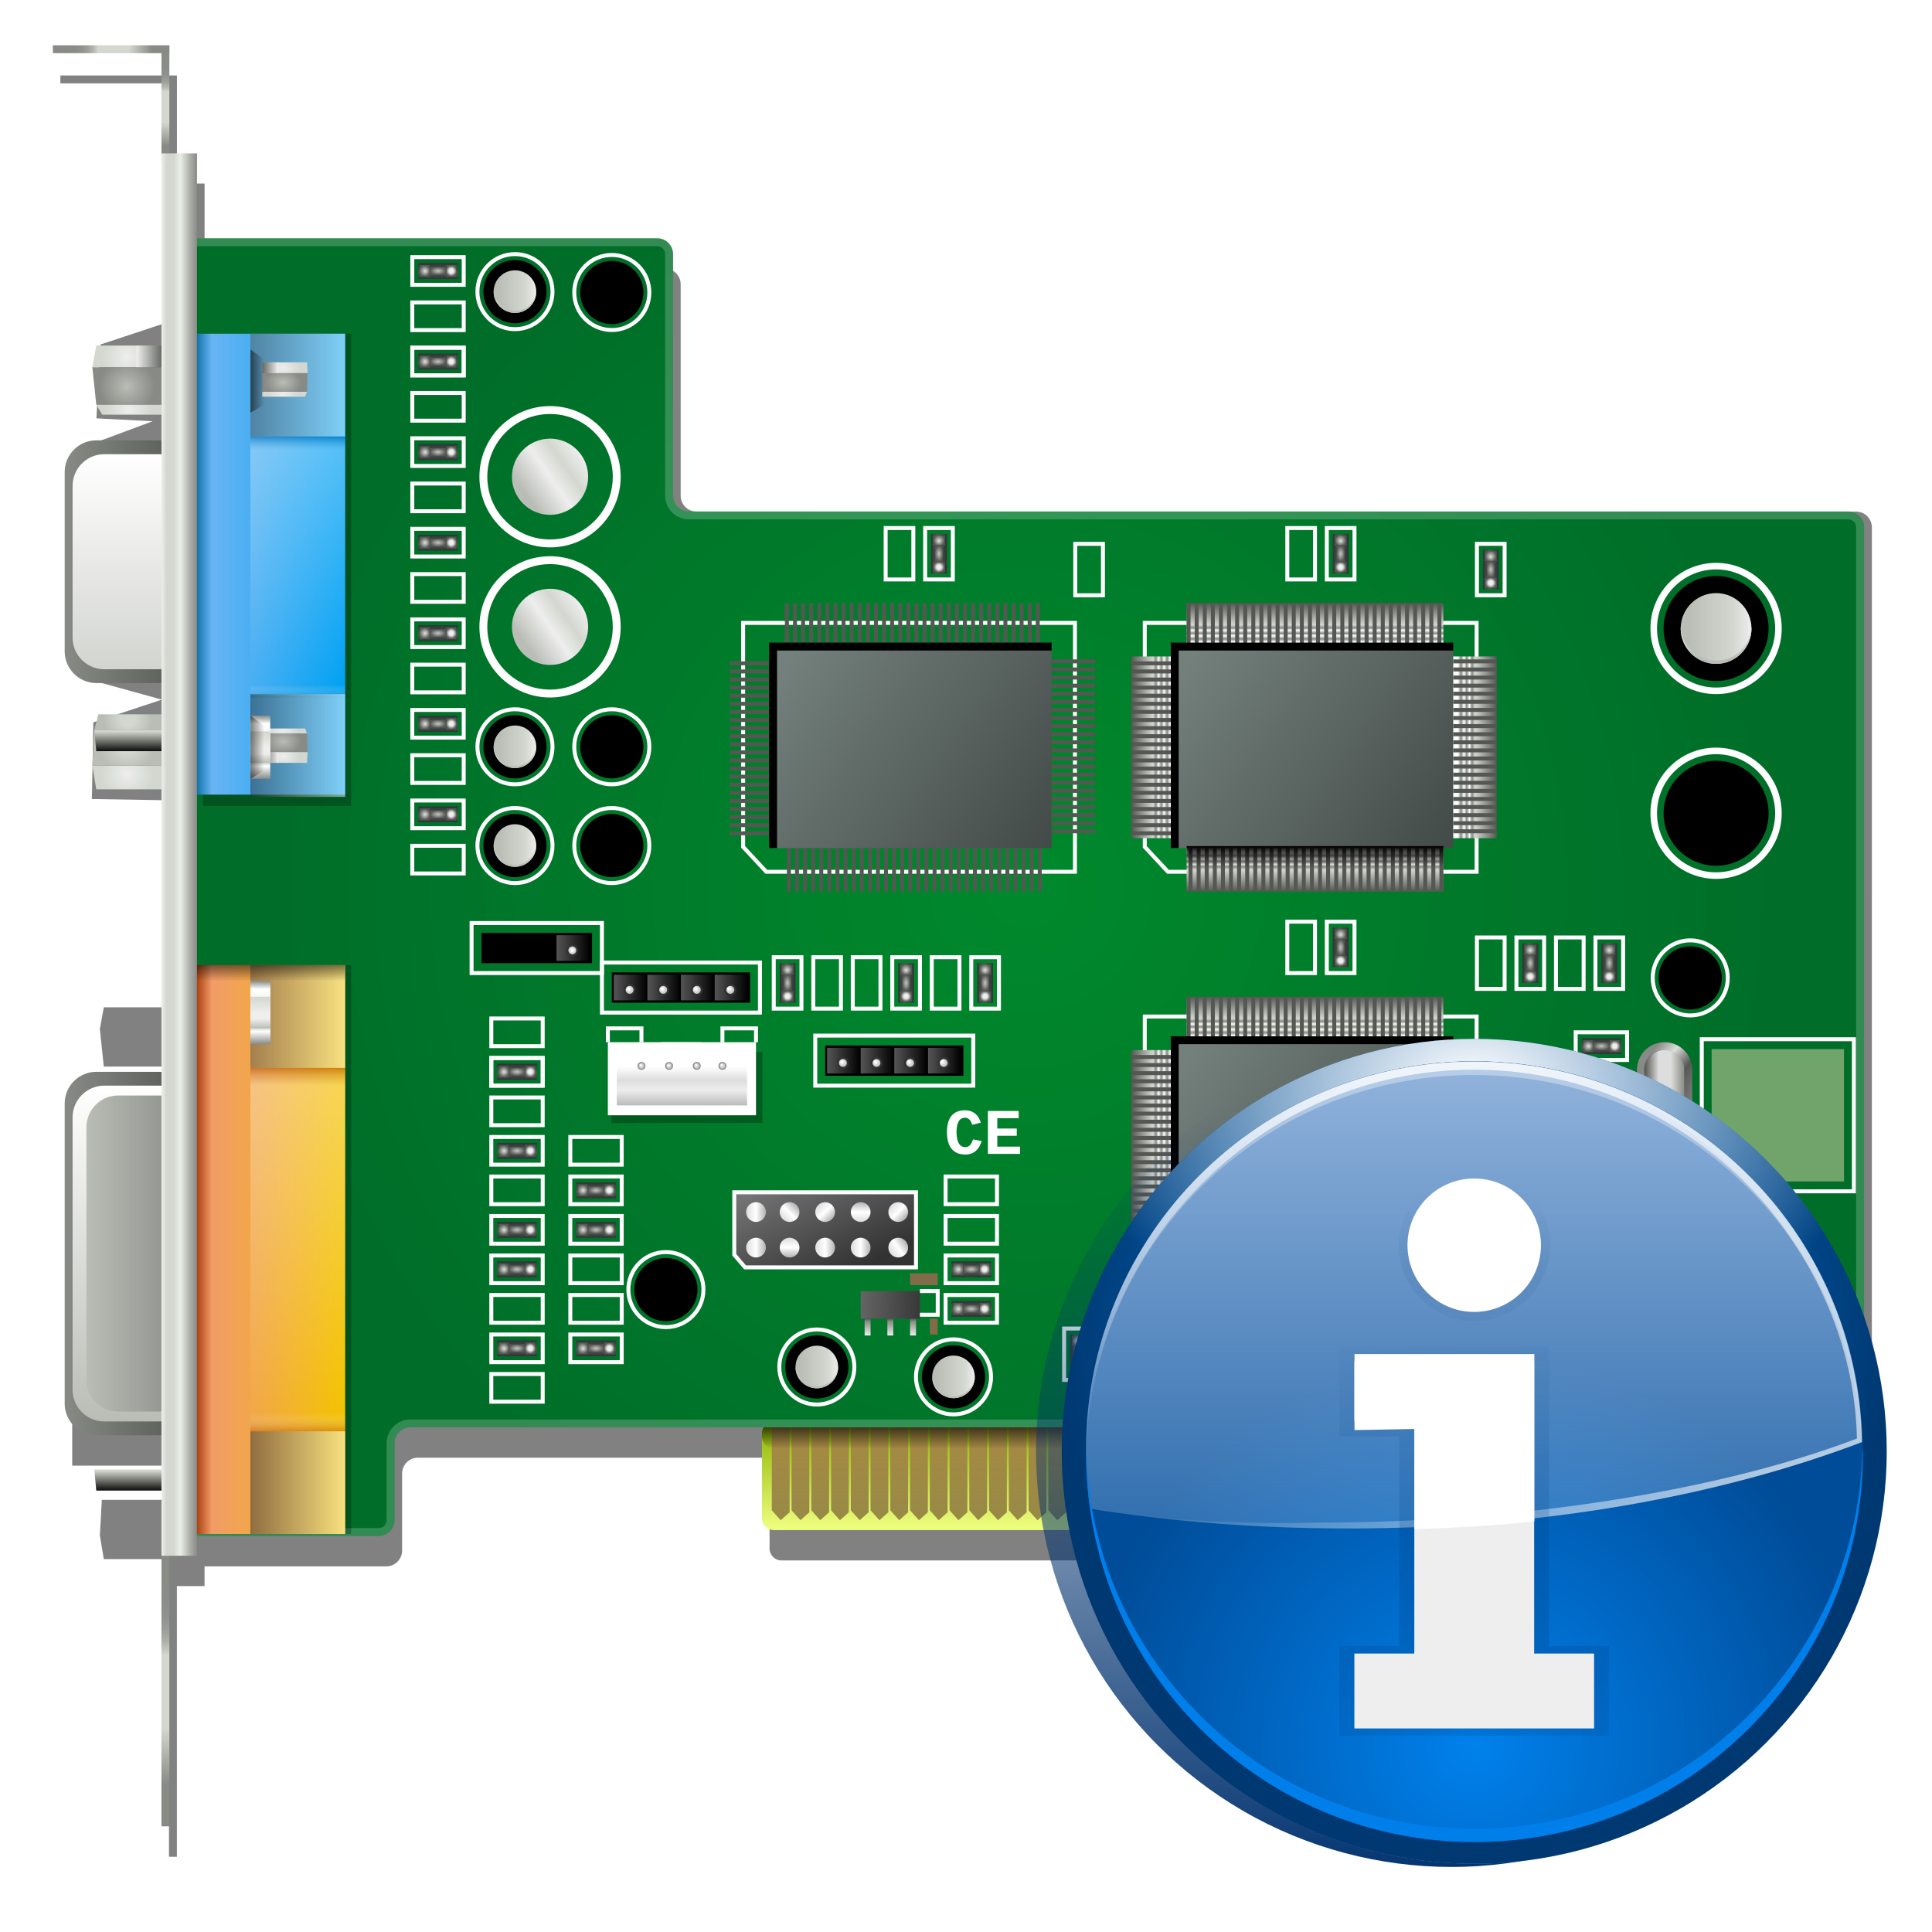 <svg height="256" width="256" xmlns="http://www.w3.org/2000/svg" xmlns:xlink="http://www.w3.org/1999/xlink">
  <defs>
    <linearGradient id="lg1">
      <stop offset=".106" stop-color="#babdb6"/>
      <stop offset=".74" stop-color="#d3d7cf"/>
      <stop offset="1" stop-color="#eee"/>
    </linearGradient>
    <linearGradient id="linearGradient8812" gradientTransform="matrix(.131 0 0 -.131 31.265 18.939)" gradientUnits="userSpaceOnUse" x1="-10.79" x2="10.789" xlink:href="#lg1" y1="0" y2="0"/>
    <linearGradient id="linearGradient8814" gradientTransform="matrix(.131 0 0 -.131 31.265 18.939)" gradientUnits="userSpaceOnUse" x1="-0" x2="-0" xlink:href="#lg1" y1="-10.789" y2=".5"/>
    <linearGradient id="linearGradient5061" gradientUnits="userSpaceOnUse" x1="73.093" x2="94.162" y1="65.053" y2="80.233">
      <stop offset=".106" stop-color="#73807c"/>
      <stop offset="1" stop-color="#3f4644"/>
    </linearGradient>
    <linearGradient id="lg2">
      <stop offset=".106" stop-color="#fff"/>
      <stop offset=".177" stop-color="#888a85"/>
      <stop offset=".248" stop-color="#fff"/>
      <stop offset=".308" stop-color="#888a85"/>
      <stop offset=".373" stop-color="#fff"/>
      <stop offset=".432" stop-color="#888a85"/>
      <stop offset=".497" stop-color="#d3d7cf"/>
      <stop offset="1" stop-color="#555753"/>
    </linearGradient>
    <linearGradient id="linearGradient5063" gradientTransform="matrix(-1 0 0 -1 510 186)" gradientUnits="userSpaceOnUse" x1="426.379" x2="426.379" xlink:href="#lg2" y1="106.735" y2="103.856"/>
    <linearGradient id="linearGradient5065" gradientTransform="matrix(1 0 0 3.288 0 -181.085)" gradientUnits="userSpaceOnUse" x1="83.621" x2="83.621" xlink:href="#XMLID_365_" y1="79.57" y2="79.134"/>
    <linearGradient id="XMLID_365_" gradientUnits="userSpaceOnUse" x1="14.46" x2="14.46" y1="61.991" y2="60.944">
      <stop offset="0" stop-opacity="0"/>
      <stop offset="1"/>
    </linearGradient>
    <linearGradient id="linearGradient5067" gradientUnits="userSpaceOnUse" x1="83.621" x2="83.621" xlink:href="#lg2" y1="65.917" y2="63.038"/>
    <linearGradient id="linearGradient5069" gradientTransform="matrix(0 -1 1 0 286 472.002)" gradientUnits="userSpaceOnUse" x1="399.411" x2="399.411" xlink:href="#lg2" y1="-211.671" y2="-214.55"/>
    <linearGradient id="linearGradient5071" gradientTransform="matrix(0 1 -1 0 60 -162.002)" gradientUnits="userSpaceOnUse" x1="234.593" x2="234.593" xlink:href="#lg2" y1="-32.782" y2="-35.661"/>
    <filter id="filter7036" height="1.228" width="1.166" x="-.083" y="-.114">
      <feGaussianBlur stdDeviation=".646"/>
    </filter>
    <linearGradient id="linearGradient3764" gradientUnits="userSpaceOnUse" x1="13.998" x2="13.095" xlink:href="#XMLID_365_" y1="95.492" y2="95.492"/>
    <linearGradient id="linearGradient3762" gradientUnits="userSpaceOnUse" x1="13.998" x2="13.095" xlink:href="#XMLID_365_" y1="64.085" y2="64.085"/>
    <linearGradient id="lg3">
      <stop offset="0" stop-color="#babdb6"/>
      <stop offset=".296" stop-color="#eeeeec"/>
      <stop offset=".503" stop-color="#eeeeec"/>
      <stop offset="1" stop-color="#d3d7cf"/>
    </linearGradient>
    <linearGradient id="linearGradient3760" gradientUnits="userSpaceOnUse" x1="-80.614" x2="-80.614" xlink:href="#lg3" y1="41.3" y2="39.206"/>
    <linearGradient id="lg4">
      <stop offset="0" stop-color="#888a85"/>
      <stop offset=".201" stop-color="#fff"/>
      <stop offset=".22" stop-color="#edefeb"/>
      <stop offset=".242" stop-color="#dee1db"/>
      <stop offset=".267" stop-color="#d6d9d2"/>
      <stop offset=".302" stop-color="#d3d7cf"/>
      <stop offset=".87" stop-color="#fff"/>
      <stop offset="1" stop-color="#888a85"/>
    </linearGradient>
    <linearGradient id="linearGradient3758" gradientUnits="userSpaceOnUse" x1="-80.614" x2="-80.614" xlink:href="#lg4" y1="42.347" y2="38.159"/>
    <linearGradient id="linearGradient3756" gradientTransform="translate(-94.359 -48.089)" gradientUnits="userSpaceOnUse" x1="13.745" x2="13.745" xlink:href="#XMLID_375_" y1="65.132" y2="63.038"/>
    <linearGradient id="XMLID_375_" gradientTransform="matrix(.945 0 0 .945 -0 7.508)" gradientUnits="userSpaceOnUse" x1="13.745" x2="13.745" xlink:href="#lg3" y1="65.132" y2="63.038"/>
    <linearGradient id="linearGradient3754" gradientTransform="translate(-94.359 -48.089)" gradientUnits="userSpaceOnUse" x1="13.745" x2="13.745" xlink:href="#XMLID_374_" y1="66.179" y2="61.991"/>
    <linearGradient id="XMLID_374_" gradientTransform="matrix(.945 0 0 .945 -0 7.508)" gradientUnits="userSpaceOnUse" x1="13.745" x2="13.745" xlink:href="#lg4" y1="66.179" y2="61.991"/>
    <linearGradient id="lg5">
      <stop offset="0" stop-color="#eeeeec"/>
      <stop offset="1" stop-color="#d3d7cf"/>
    </linearGradient>
    <radialGradient id="radialGradient3746" cx="-546.172" cy="727.677" gradientTransform="matrix(-1.01 0 0 -.735 -536.367 630.927)" gradientUnits="userSpaceOnUse" r="1.108" xlink:href="#lg5"/>
    <linearGradient id="lg6">
      <stop offset="0" stop-color="#babdb6"/>
      <stop offset="1" stop-color="#888a85"/>
    </linearGradient>
    <radialGradient id="radialGradient3748" cx="-546.172" cy="729.006" gradientTransform="matrix(-1.01 0 0 -.735 -536.367 630.927)" gradientUnits="userSpaceOnUse" r="1.21" xlink:href="#lg6"/>
    <radialGradient id="radialGradient3750" cx="-546.151" cy="730.068" gradientTransform="matrix(-1.01 0 0 -.735 -536.367 630.927)" gradientUnits="userSpaceOnUse" r="1.051" xlink:href="#lg5"/>
    <linearGradient id="lg7">
      <stop offset="0" stop-color="#fff"/>
      <stop offset="1"/>
    </linearGradient>
    <linearGradient id="linearGradient3752" gradientTransform="matrix(-1 0 0 -1 -533 649.914)" gradientUnits="userSpaceOnUse" x1="-547.96" x2="-546.871" xlink:href="#lg7" y1="553.744" y2="553.744"/>
    <radialGradient id="radialGradient3738" cx="-546.172" cy="48.597" gradientTransform="matrix(-1.01 0 0 .735 -536.367 27.487)" gradientUnits="userSpaceOnUse" r="1.108" xlink:href="#lg5"/>
    <radialGradient id="radialGradient3740" cx="-546.172" cy="49.926" gradientTransform="matrix(-1.01 0 0 .735 -536.367 27.487)" gradientUnits="userSpaceOnUse" r="1.21" xlink:href="#lg6"/>
    <radialGradient id="radialGradient3742" cx="-546.151" cy="50.989" gradientTransform="matrix(-1.01 0 0 .735 -536.367 27.487)" gradientUnits="userSpaceOnUse" r="1.051" xlink:href="#lg5"/>
    <linearGradient id="linearGradient3744" gradientTransform="matrix(-1 0 0 1 -533 8.5)" gradientUnits="userSpaceOnUse" x1="-547.96" x2="-546.871" xlink:href="#lg7" y1="54.7" y2="54.7"/>
    <filter id="filter7864" height="1.146" width="1.465" x="-.232" y="-.073">
      <feGaussianBlur stdDeviation=".95"/>
    </filter>
    <linearGradient id="linearGradient3728" gradientUnits="userSpaceOnUse" x1="9.553" x2="19.368" y1="79.789" y2="79.789">
      <stop offset="0" stop-color="#1174ac"/>
      <stop offset=".1" stop-color="#68b4f2"/>
      <stop offset="1" stop-color="#00a1f3"/>
    </linearGradient>
    <linearGradient id="linearGradient3730" gradientTransform="matrix(1 0 0 .719 0 19.06)" gradientUnits="userSpaceOnUse" x1="16.227" x2="16.227" y1="91.828" y2="67.749">
      <stop offset="0" stop-color="#0087bf"/>
      <stop offset=".05" stop-color="#fff" stop-opacity="0"/>
      <stop offset=".95" stop-color="#fff" stop-opacity=".639"/>
      <stop offset="1" stop-color="#116dac"/>
    </linearGradient>
    <linearGradient id="linearGradient3732" gradientTransform="matrix(1 0 0 -.283 0 380.418)" gradientUnits="userSpaceOnUse" x1="13.086" x2="19.368" xlink:href="#XMLID_363_" y1="1033.926" y2="1033.926"/>
    <linearGradient id="XMLID_363_" gradientTransform="matrix(1 0 0 -.283 0 387.418)" gradientUnits="userSpaceOnUse" x1="13.086" x2="19.368" y1="1033.926" y2="1033.926">
      <stop offset="0" stop-color="#2e3436"/>
      <stop offset="1" stop-color="#fff"/>
    </linearGradient>
    <linearGradient id="linearGradient3734" gradientTransform="matrix(1 0 0 -.339 0 157.863)" gradientUnits="userSpaceOnUse" x1="13.086" x2="19.368" y1="275.697" y2="275.697">
      <stop offset="0" stop-color="#555753"/>
      <stop offset="1" stop-color="#fff"/>
    </linearGradient>
    <linearGradient id="linearGradient3736" gradientUnits="userSpaceOnUse" x1="14.46" x2="14.46" xlink:href="#XMLID_365_" y1="61.991" y2="60.944"/>
    <radialGradient id="radialGradient3720" cx="1.525" cy="62.297" gradientTransform="matrix(1.01 0 0 .971 3.367 1.984)" gradientUnits="userSpaceOnUse" r="1.687" xlink:href="#lg5"/>
    <radialGradient id="radialGradient3722" cx="1.525" cy="64.318" gradientTransform="matrix(1.01 0 0 .971 3.367 1.984)" gradientUnits="userSpaceOnUse" r="1.841" xlink:href="#lg6"/>
    <radialGradient id="radialGradient3724" cx="1.654" cy="65.938" gradientTransform="matrix(1.01 0 0 .971 3.367 1.984)" gradientUnits="userSpaceOnUse" r="1.53" xlink:href="#lg5"/>
    <linearGradient id="linearGradient3726" gradientUnits="userSpaceOnUse" x1="5.54" x2="7.197" xlink:href="#lg7" y1="62.449" y2="62.449"/>
    <radialGradient id="radialGradient3712" cx="1.525" cy="579.216" gradientTransform="matrix(1.01 0 0 -.971 3.367 659.685)" gradientUnits="userSpaceOnUse" r="1.702" xlink:href="#lg5"/>
    <linearGradient id="lg8">
      <stop offset=".314" stop-color="#d3d7cf"/>
      <stop offset="1" stop-color="#babdb6"/>
    </linearGradient>
    <radialGradient id="radialGradient3714" cx="1.525" cy="581.238" gradientTransform="matrix(1.01 0 0 -.971 3.367 659.685)" gradientUnits="userSpaceOnUse" r="1.818" xlink:href="#lg8"/>
    <linearGradient id="linearGradient3716" gradientTransform="matrix(1.01 0 0 -.575 3.367 522.113)" gradientUnits="userSpaceOnUse" x1="1.589" x2="1.589" y1="743.794" y2="741.365">
      <stop offset="0" stop-color="#d3d7cf"/>
      <stop offset="1"/>
    </linearGradient>
    <radialGradient id="radialGradient3718" cx="1.59" cy="582.99" gradientTransform="matrix(1.01 0 0 -.971 3.367 659.685)" gradientUnits="userSpaceOnUse" r="1.603" xlink:href="#lg8"/>
    <linearGradient id="linearGradient8844" gradientTransform="translate(-94.359 -6.253)" gradientUnits="userSpaceOnUse" x1="13.745" x2="13.745" xlink:href="#XMLID_375_" y1="65.132" y2="63.038"/>
    <linearGradient id="linearGradient8842" gradientTransform="translate(-94.359 -6.253)" gradientUnits="userSpaceOnUse" x1="13.745" x2="13.745" xlink:href="#XMLID_374_" y1="66.179" y2="61.991"/>
    <linearGradient id="XMLID_361_" gradientUnits="userSpaceOnUse" x1="9.553" x2="19.368" y1="79.789" y2="79.789">
      <stop offset="0" stop-color="#ac4311"/>
      <stop offset=".1" stop-color="#f29b68"/>
      <stop offset="1" stop-color="#f3c300"/>
    </linearGradient>
    <linearGradient id="XMLID_362_" gradientUnits="userSpaceOnUse" x1="16.227" x2="16.227" y1="91.828" y2="67.749">
      <stop offset="0" stop-color="#bf5e00"/>
      <stop offset=".05" stop-color="#fff" stop-opacity="0"/>
      <stop offset=".95" stop-color="#fff" stop-opacity=".639"/>
      <stop offset="1" stop-color="#ac4311"/>
    </linearGradient>
    <linearGradient id="linearGradient8838" gradientTransform="matrix(1.2 0 0 .997 -32.466 -7.776)" gradientUnits="userSpaceOnUse" x1="-45.58" x2="-43.617" y1="55.333" y2="55.333">
      <stop offset="0" stop-color="#eeeeec"/>
      <stop offset=".15" stop-color="#d3d7cf"/>
      <stop offset=".35" stop-color="#d3d7cf"/>
      <stop offset=".527" stop-color="#ebf0e7"/>
      <stop offset=".8" stop-color="#adb0aa"/>
      <stop offset="1" stop-color="#888a85"/>
    </linearGradient>
    <linearGradient id="linearGradient3706" gradientUnits="userSpaceOnUse" x1=".785" x2="9.16" y1="80.051" y2="80.051">
      <stop offset="0" stop-color="#888a85"/>
      <stop offset="1" stop-color="#555753"/>
    </linearGradient>
    <filter id="filter9253" height="1.203" width="1.368" x="-.184" y="-.101">
      <feGaussianBlur stdDeviation=".602"/>
    </filter>
    <linearGradient id="linearGradient3708" gradientUnits="userSpaceOnUse" x1="5.234" x2="5.234" y1="91.174" y2="68.927">
      <stop offset="0" stop-color="#babdb6"/>
      <stop offset="1" stop-color="#fff"/>
    </linearGradient>
    <filter id="filter9249" height="1.207" width="1.386" x="-.193" y="-.103">
      <feGaussianBlur stdDeviation=".558"/>
    </filter>
    <linearGradient id="linearGradient3710" gradientUnits="userSpaceOnUse" x1="2.225" x2="9.16" xlink:href="#lg6" y1="80.051" y2="80.051"/>
    <linearGradient id="lg9">
      <stop offset=".15" stop-color="#888a85"/>
      <stop offset=".35" stop-color="#d3d7cf"/>
      <stop offset=".615" stop-color="#d3d7cf"/>
      <stop offset=".635" stop-color="#c2c5be"/>
      <stop offset=".667" stop-color="#acafa9"/>
      <stop offset=".705" stop-color="#9c9e99"/>
      <stop offset=".752" stop-color="#90938d"/>
      <stop offset=".818" stop-color="#8a8c87"/>
      <stop offset="1" stop-color="#888a85"/>
    </linearGradient>
    <linearGradient id="linearGradient8836" gradientTransform="matrix(0 -1.2 .996 0 -53.382 -764.647)" gradientUnits="userSpaceOnUse" x1="-632.212" x2="-632.212" xlink:href="#lg9" y1="-33.373" y2="-41.121"/>
    <linearGradient id="linearGradient8834" gradientUnits="userSpaceOnUse" x1="-86.9" x2="-86.9" xlink:href="#lg9" y1="1.561" y2="-6.159"/>
    <linearGradient id="linearGradient8832" gradientUnits="userSpaceOnUse" x1="-86.9" x2="-86.9" xlink:href="#lg9" y1="111.747" y2="93.296"/>
    <linearGradient id="XMLID_329_" gradientUnits="userSpaceOnUse" x1="108.092" x2="105.475" y1="70.89" y2="70.89">
      <stop offset="0" stop-color="#888a85"/>
      <stop offset=".34" stop-color="#ddd"/>
      <stop offset=".5" stop-color="#ddd"/>
      <stop offset=".645" stop-color="#ddd"/>
      <stop offset="1" stop-color="#555753"/>
    </linearGradient>
    <filter id="filter20700" height="1.126" width="1.405" x="-.203" y="-.063">
      <feGaussianBlur stdDeviation=".226"/>
    </filter>
    <radialGradient id="XMLID_328_" cx="17.658" cy="64.113" gradientUnits="userSpaceOnUse" r="7.066">
      <stop offset="0" stop-color="#ddd"/>
      <stop offset=".657" stop-color="#555753"/>
      <stop offset=".84" stop-color="#ddd"/>
      <stop offset="1" stop-color="#888a85"/>
    </radialGradient>
    <linearGradient id="lg10">
      <stop offset="0" stop-color="#323232"/>
      <stop offset="1" stop-color="#888"/>
    </linearGradient>
    <linearGradient id="XMLID_316_" gradientUnits="userSpaceOnUse" x1="58.009" x2="50.321" xlink:href="#lg10" y1="83.527" y2="83.298"/>
    <linearGradient id="lg11">
      <stop offset="0" stop-color="#eeeeec"/>
      <stop offset=".846" stop-color="#888a85"/>
      <stop offset="1" stop-color="#555753"/>
    </linearGradient>
    <linearGradient id="XMLID_317_" gradientUnits="userSpaceOnUse" x1="55.485" x2="55.485" xlink:href="#lg11" y1="85.48" y2="84.368"/>
    <linearGradient id="XMLID_318_" gradientUnits="userSpaceOnUse" x1="56.99" x2="56.99" xlink:href="#lg11" y1="85.48" y2="84.368"/>
    <linearGradient id="XMLID_319_" gradientUnits="userSpaceOnUse" x1="53.98" x2="53.98" xlink:href="#lg11" y1="85.48" y2="84.368"/>
    <linearGradient id="lg12">
      <stop offset=".2" stop-color="#fff"/>
      <stop offset=".468" stop-color="#ddd"/>
      <stop offset=".941" stop-color="#bbb"/>
    </linearGradient>
    <radialGradient id="radialGradient8808" cx="-59.943" cy="53.71" gradientUnits="userSpaceOnUse" r=".327" xlink:href="#lg12"/>
    <linearGradient id="lg13">
      <stop offset="0" stop-color="#555"/>
      <stop offset="1"/>
    </linearGradient>
    <linearGradient id="linearGradient8806" gradientUnits="userSpaceOnUse" x1="-60.99" x2="-58.765" xlink:href="#lg13" y1="53.556" y2="53.556"/>
    <radialGradient id="radialGradient8804" cx="-35.341" cy="61.169" fx="-35.472" fy="61.06" gradientUnits="userSpaceOnUse" r=".327" xlink:href="#lg12"/>
    <radialGradient id="radialGradient8802" cx="-37.566" cy="61.169" fx="-37.664" fy="61.08" gradientUnits="userSpaceOnUse" r=".327" xlink:href="#lg12"/>
    <radialGradient id="radialGradient8800" cx="-39.79" cy="61.169" fx="-39.878" fy="61.092" gradientUnits="userSpaceOnUse" r=".327" xlink:href="#lg12"/>
    <radialGradient id="radialGradient8798" cx="-42.015" cy="61.169" fx="-42.103" fy="61.08" gradientUnits="userSpaceOnUse" r=".327" xlink:href="#lg12"/>
    <linearGradient id="linearGradient8796" gradientUnits="userSpaceOnUse" x1="-38.612" x2="-36.388" xlink:href="#lg13" y1="61.016" y2="61.016"/>
    <linearGradient id="linearGradient8794" gradientUnits="userSpaceOnUse" x1="-40.837" x2="-38.612" xlink:href="#lg13" y1="61.016" y2="61.016"/>
    <linearGradient id="linearGradient8792" gradientUnits="userSpaceOnUse" x1="-36.388" x2="-34.163" xlink:href="#lg13" y1="61.016" y2="61.016"/>
    <linearGradient id="linearGradient8790" gradientUnits="userSpaceOnUse" x1="-43.062" x2="-40.837" xlink:href="#lg13" y1="61.016" y2="61.016"/>
    <radialGradient id="radialGradient8788" cx="-49.474" cy="56.327" fx="-49.605" fy="56.218" gradientUnits="userSpaceOnUse" r=".327" xlink:href="#lg12"/>
    <radialGradient id="radialGradient8786" cx="-51.699" cy="56.327" fx="-51.798" fy="56.238" gradientUnits="userSpaceOnUse" r=".327" xlink:href="#lg12"/>
    <radialGradient id="radialGradient8784" cx="-53.923" cy="56.327" fx="-54.011" fy="56.251" gradientUnits="userSpaceOnUse" r=".327" xlink:href="#lg12"/>
    <radialGradient id="radialGradient8782" cx="-56.148" cy="56.327" fx="-56.236" fy="56.238" gradientUnits="userSpaceOnUse" r=".327" xlink:href="#lg12"/>
    <linearGradient id="linearGradient8780" gradientUnits="userSpaceOnUse" x1="-52.746" x2="-50.521" xlink:href="#lg13" y1="56.174" y2="56.174"/>
    <linearGradient id="linearGradient8778" gradientUnits="userSpaceOnUse" x1="-54.97" x2="-52.746" xlink:href="#lg13" y1="56.174" y2="56.174"/>
    <linearGradient id="linearGradient8776" gradientUnits="userSpaceOnUse" x1="-50.521" x2="-48.296" xlink:href="#lg13" y1="56.174" y2="56.174"/>
    <linearGradient id="linearGradient8774" gradientUnits="userSpaceOnUse" x1="-57.195" x2="-54.97" xlink:href="#lg13" y1="56.174" y2="56.174"/>
    <radialGradient id="XMLID_297_" cx="44.362" cy="67.618" fx="44.285" fy="67.541" gradientUnits="userSpaceOnUse" r=".196" xlink:href="#lg12"/>
    <radialGradient id="XMLID_296_" cx="42.661" cy="67.618" fx="42.594" fy="67.552" gradientUnits="userSpaceOnUse" r=".196" xlink:href="#lg12"/>
    <radialGradient id="XMLID_295_" cx="40.829" cy="67.618" fx="40.78" fy="67.563" gradientUnits="userSpaceOnUse" r=".196" xlink:href="#lg12"/>
    <radialGradient id="XMLID_294_" cx="38.997" cy="67.618" fx="38.932" fy="67.563" gradientUnits="userSpaceOnUse" r=".196" xlink:href="#lg12"/>
    <linearGradient id="lg14">
      <stop offset="0" stop-color="#ddd"/>
      <stop offset=".5" stop-color="#fff"/>
      <stop offset=".941" stop-color="#bbb"/>
    </linearGradient>
    <linearGradient id="linearGradient8772" gradientUnits="userSpaceOnUse" x1="-38.886" x2="-37.814" xlink:href="#lg14" y1="73.779" y2="73.028"/>
    <linearGradient id="linearGradient8770" gradientUnits="userSpaceOnUse" x1="-41.491" x2="-40.183" xlink:href="#lg14" y1="73.404" y2="73.404"/>
    <linearGradient id="linearGradient8768" gradientUnits="userSpaceOnUse" x1="-43.847" x2="-42.538" xlink:href="#lg14" y1="73.404" y2="73.404"/>
    <linearGradient id="linearGradient8766" gradientTransform="matrix(0 1 -1 0 103.641 213.747)" gradientUnits="userSpaceOnUse" x1="-140.998" x2="-139.689" xlink:href="#lg14" y1="149.189" y2="149.189"/>
    <linearGradient id="linearGradient8764" gradientUnits="userSpaceOnUse" x1="-48.427" x2="-47.118" xlink:href="#lg14" y1="73.404" y2="73.404"/>
    <linearGradient id="linearGradient8762" gradientTransform="matrix(.707 .707 -.707 .707 53.585 18.466)" gradientUnits="userSpaceOnUse" x1="-28.481" x2="-27.173" xlink:href="#lg14" y1="102.19" y2="102.19"/>
    <linearGradient id="linearGradient8760" gradientTransform="matrix(0 -1 1 0 -260.359 209.747)" gradientUnits="userSpaceOnUse" x1="138.044" x2="139.352" xlink:href="#lg14" y1="219.523" y2="219.523"/>
    <linearGradient id="linearGradient8758" gradientTransform="matrix(.707 .707 -.707 .707 42.749 44.63)" gradientUnits="userSpaceOnUse" x1="-42.744" x2="-41.436" xlink:href="#lg14" y1="79.451" y2="79.451"/>
    <linearGradient id="linearGradient8756" gradientUnits="userSpaceOnUse" x1="41.679" x2="41.679" y1="70.235" y2="66.048">
      <stop offset="0" stop-color="#bbb"/>
      <stop offset=".243" stop-color="#eee"/>
      <stop offset=".397" stop-color="#ddd"/>
      <stop offset=".615" stop-color="#fff"/>
    </linearGradient>
    <linearGradient id="linearGradient8754" gradientTransform="matrix(.707 -.707 .707 .707 -232.749 41.912)" gradientUnits="userSpaceOnUse" x1="111.114" x2="112.423" xlink:href="#lg14" y1="152.977" y2="152.977"/>
    <linearGradient id="linearGradient8752" gradientUnits="userSpaceOnUse" x1="-48.427" x2="-47.118" xlink:href="#lg14" y1="71.049" y2="71.049"/>
    <linearGradient id="XMLID_282_" gradientUnits="userSpaceOnUse" x1="52.738" x2="48.411" xlink:href="#lg10" y1="81.329" y2="72.391"/>
    <filter id="filter7028" height="1.3" width="1.141" x="-.071" y="-.15">
      <feGaussianBlur stdDeviation=".294"/>
    </filter>
    <radialGradient id="radialGradient8750" cx="-29.845" cy="49.522" gradientUnits="userSpaceOnUse" r="49.632">
      <stop offset="0" stop-color="#00892c"/>
      <stop offset="1" stop-color="#006e29"/>
    </radialGradient>
    <linearGradient id="XMLID_278_" gradientUnits="userSpaceOnUse" x1="24.528" x2="24.528" y1="85.182" y2="91.464">
      <stop offset="0" stop-color="#b3775d"/>
      <stop offset="1" stop-color="#755b32"/>
    </linearGradient>
    <linearGradient id="lg15">
      <stop offset="0" stop-color="#f0ff80"/>
      <stop offset="1" stop-color="#8bb300"/>
    </linearGradient>
    <linearGradient id="XMLID_224_" gradientUnits="userSpaceOnUse" x1="18.967" x2="18.967" xlink:href="#lg15" y1="92.118" y2="84.921"/>
    <linearGradient id="XMLID_223_" gradientUnits="userSpaceOnUse" x1="-18.198" x2="-18.198" xlink:href="#lg15" y1="92.118" y2="84.921"/>
    <filter id="filter9257" height="1.097" width="1.095" x="-.048" y="-.048">
      <feGaussianBlur stdDeviation="2.25"/>
    </filter>
    <linearGradient id="linearGradient7349" gradientTransform="matrix(1 0 0 -.283 0 387.418)" gradientUnits="userSpaceOnUse" x1="13.086" x2="19.368" xlink:href="#XMLID_363_" y1="1033.926" y2="1033.926"/>
    <linearGradient id="lg16">
      <stop offset="0" stop-color="#2e3436"/>
      <stop offset=".402" stop-color="#555753"/>
      <stop offset="1" stop-color="#2e3436"/>
    </linearGradient>
    <linearGradient id="linearGradient21022" gradientUnits="userSpaceOnUse" x1="-4" x2="4" xlink:href="#lg16" y1="0" y2="0"/>
    <linearGradient id="lg17">
      <stop offset=".402" stop-color="#eeeeec"/>
      <stop offset="1" stop-color="#555753"/>
    </linearGradient>
    <radialGradient id="radialGradient21024" cx="0" cy="-6.75" gradientUnits="userSpaceOnUse" r="2.761" xlink:href="#lg17"/>
    <linearGradient id="lg18">
      <stop offset=".106" stop-color="#babdb6"/>
      <stop offset="1" stop-color="#555753"/>
    </linearGradient>
    <radialGradient id="radialGradient21026" cx="-8119" cy="0" gradientTransform="matrix(.5 0 0 1 4059.5 0)" gradientUnits="userSpaceOnUse" r="4" xlink:href="#lg18"/>
    <linearGradient id="lg19">
      <stop offset=".106" stop-color="#d3d7cf"/>
      <stop offset="1" stop-color="#555753"/>
    </linearGradient>
    <radialGradient id="radialGradient21028" cx="0" cy="6.75" fx="-.042" fy="6.421" gradientUnits="userSpaceOnUse" r="2.761" xlink:href="#lg19"/>
    <linearGradient id="linearGradient21262" gradientTransform="matrix(0 1 -1 0 8339 -8189)" gradientUnits="userSpaceOnUse" x1="8185" x2="8193" xlink:href="#lg16" y1="8339" y2="8339"/>
    <radialGradient id="radialGradient21264" cx="8189" cy="8332.25" gradientTransform="matrix(0 1 -1 0 8339 -8189)" gradientUnits="userSpaceOnUse" r="2.761" xlink:href="#lg17"/>
    <radialGradient id="radialGradient21266" cx="8259" cy="8339" gradientTransform="matrix(0 .5 -1 0 8339 -4129.5)" gradientUnits="userSpaceOnUse" r="4" xlink:href="#lg18"/>
    <radialGradient id="radialGradient21268" cx="8189" cy="8345.75" fx="8188.958" fy="8345.421" gradientTransform="matrix(0 1 -1 0 8339 -8189)" gradientUnits="userSpaceOnUse" r="2.761" xlink:href="#lg19"/>
    <linearGradient id="linearGradient22440" gradientUnits="userSpaceOnUse" x1="-15.783" x2="15.781" y1="-11.05" y2="11.052">
      <stop offset=".106" stop-color="#babdb6"/>
      <stop offset=".497" stop-color="#eee"/>
      <stop offset=".74" stop-color="#d3d7cf"/>
      <stop offset="1" stop-color="#eee"/>
    </linearGradient>
    <linearGradient id="linearGradient22450" gradientUnits="userSpaceOnUse" x1="79.5" x2="79.5" xlink:href="#XMLID_365_" y1="93" y2="91.174"/>
    <filter id="filter3925" height="1.024" width="1.023" x="-.012" y="-.012">
      <feGaussianBlur stdDeviation=".115"/>
    </filter>
    <radialGradient id="radialGradient3892" cx="61.031" cy="77.887" gradientTransform="matrix(2.87 0 0 2.34 -113.145 -101.549)" gradientUnits="userSpaceOnUse" r="17.016" xlink:href="#linearGradient3885"/>
    <linearGradient id="linearGradient3885">
      <stop offset="0" stop-color="#00316e"/>
      <stop offset="1" stop-color="#00316e" stop-opacity="0"/>
    </linearGradient>
    <filter id="filter3894" height="1.175" width="1.263" x="-.132" y="-.088">
      <feGaussianBlur stdDeviation=".87"/>
    </filter>
    <linearGradient id="linearGradient3980" gradientUnits="userSpaceOnUse" x1="227.745" x2="187.236" xlink:href="#linearGradient4013" y1="74.116" y2="34.407"/>
    <linearGradient id="linearGradient4013">
      <stop offset="0" stop-color="#fff"/>
      <stop offset="1" stop-color="#fff" stop-opacity="0"/>
    </linearGradient>
    <linearGradient id="linearGradient3977" gradientUnits="userSpaceOnUse" x1="196.472" x2="197.673" xlink:href="#linearGradient4013" y1="6.054" y2="47.53"/>
    <linearGradient id="linearGradient3983" gradientUnits="userSpaceOnUse" x1="196.472" x2="196.472" xlink:href="#linearGradient4013" y1="-111.496" y2="71.003"/>
    <filter id="filter5956" height="1.09" width="1.046" x="-.023" y="-.045">
      <feGaussianBlur stdDeviation=".554"/>
    </filter>
    <radialGradient id="radialGradient3879" cx="58.609" cy="39.362" gradientTransform="matrix(3.931 0 0 1.124 -171.762 -4.555)" gradientUnits="userSpaceOnUse" r="11.462" xlink:href="#linearGradient3885"/>
    <filter id="filter3881" height="1.363" width="1.363" x="-.182" y="-.182">
      <feGaussianBlur stdDeviation=".458"/>
    </filter>
    <linearGradient id="linearGradient3987" gradientUnits="userSpaceOnUse" x1="237.357" x2="237.357" y1="6.027" y2="99.134">
      <stop offset="0" stop-color="#a4c0e4"/>
      <stop offset="1" stop-color="#a4c0e4" stop-opacity="0"/>
    </linearGradient>
    <radialGradient id="radialGradient3966" cx="-201.342" cy="96.504" gradientUnits="userSpaceOnUse" r="52.288">
      <stop offset="0" stop-color="#0081ec"/>
      <stop offset="1" stop-color="#004c98"/>
    </radialGradient>
    <radialGradient id="radialGradient6084" cx="-166.532" cy="65.938" gradientTransform="matrix(1 0 0 .658 0 22.563)" gradientUnits="userSpaceOnUse" r="31.19" xlink:href="#linearGradient4013"/>
    <clipPath id="clipPath6080">
      <circle cx="-166.532" cy="93.332" filter="url(#filter6074)" r="30.69"/>
    </clipPath>
    <filter id="filter6074" height="1.15" width="1.15" x="-.075" y="-.075">
      <feGaussianBlur stdDeviation="1.914"/>
    </filter>
    <radialGradient id="radialGradient3962" cx="-201.342" cy="41.566" gradientUnits="userSpaceOnUse" r="55.549">
      <stop offset="0" stop-color="#0081ec"/>
      <stop offset="1" stop-color="#003871"/>
    </radialGradient>
    <radialGradient id="radialGradient3960" cx="-166.532" cy="65.938" gradientTransform="matrix(.538 0 0 .658 -77.01 22.563)" gradientUnits="userSpaceOnUse" r="31.19">
      <stop offset="0" stop-color="#00c4cc"/>
      <stop offset="1" stop-color="#fff" stop-opacity="0"/>
    </radialGradient>
    <linearGradient id="linearGradient4747" gradientUnits="userSpaceOnUse" x1="-175.86" x2="-174.981" xlink:href="#linearGradient3885" y1="125.056" y2="67.386"/>
    <filter id="filter4737" height="1.048" width="1.048" x="-.024" y="-.024">
      <feGaussianBlur stdDeviation=".614"/>
    </filter>
  </defs>
  <g transform="matrix(2 0 0 2 195.719 18.506)">
    <path d="m113.91 37.696c0-.544-.445-.99-.99-.99h-72.615c-.544 0-.99-.446-.99-.99v-13.241c0-.544-.445-.99-.99-.99h-16.452v-.372h-12.37v-4.948h-1.732v-6.768h-7.299v.494h6.803v12.459 2.472l-4.297 1.423-.251 4.623 3.521.181-4.292 1.6-.269 14.416 5.139 1.416-4.289 1.423-.093 4.802 5.186.086-.356 12.958h-4.082l-.248 1.36.248 2.35h4.082v2.226h-6.061v22.763h6.061v2.144h-4.206l-.124 2.226.248 1.484h4.082v18.639h.494v-16.948h1.732v-1.237h11.382c.544 0 .99-.446.99-.99v-4.825c0-.544.445-.99.99-.99h22.134c-.066.111-.114.233-.114.372v5.319c0 .408.335.742.742.742h53.688c.408 0 .742-.335.742-.742v-5.319c0-.138-.048-.26-.114-.372h1.466c-.066.111-.114.233-.114.372v5.319c0 .408.335.742.742.742h11.133c.408 0 .742-.335.742-.742v-5.319c0-.138-.048-.26-.114-.372h.114zm-104.407-16.21v-.124h12.124v.124z" filter="url(#filter9257)" opacity=".7" transform="matrix(1.058 0 0 1.058 -94.359 -14.195)"/>
    <g transform="translate(-94.359 -6.253)">
      <path d="m.785 70.104c0-1.151.942-2.094 2.094-2.094h4.188c1.151 0 2.094.942 2.094 2.094v19.892c0 1.151-.942 2.094-2.094 2.094h-4.188c-1.151 0-2.094-.942-2.094-2.094z" fill="url(#linearGradient3706)"/>
      <path d="m1.309 71.021c0-1.151.942-2.094 2.094-2.094h3.664c1.151 0 2.094.942 2.094 2.094v18.06c0 1.151-.942 2.094-2.094 2.094h-3.665c-1.151 0-2.094-.942-2.094-2.094v-18.06z" fill="url(#linearGradient3708)" filter="url(#filter9253)"/>
      <path d="m2.225 71.675c0-1.151.942-2.094 2.094-2.094h2.748c1.151 0 2.094.942 2.094 2.094v16.751c0 1.151-.942 2.094-2.094 2.094h-2.749c-1.151 0-2.094-.942-2.094-2.094v-16.751z" fill="url(#linearGradient3710)" filter="url(#filter9249)"/>
    </g>
    <path d="m10.985 91.333c0 .432-.354.785-.785.785h-56.794c-.432 0-.785-.354-.785-.785v-5.627c0-.432.354-.785.785-.785h56.794c.432 0 .785.354.785.785z" fill="url(#XMLID_223_)"/>
    <path d="m25.641 91.333c0 .432-.354.785-.785.785h-11.777c-.432 0-.785-.354-.785-.785v-5.627c0-.432.354-.785.785-.785h11.777c.432 0 .785.354.785.785z" fill="url(#XMLID_224_)"/>
    <path d="m23.94 90.809v-5.626h1.178v5.757l-.589.524zm-1.309 0v-5.626h1.178v5.757l-.589.524zm-1.308 0v-5.626h1.177v5.757l-.588.524zm-1.309 0v-5.626h1.178v5.757l-.589.524zm-1.309 0v-5.626h1.178v5.757l-.589.524zm-1.308 0v-5.626h1.178v5.757l-.589.524zm-1.309 0v-5.626h1.178v5.757l-.589.524zm-1.308 0v-5.626h1.177v5.757l-.588.524zm-1.309 0v-5.626h1.178v5.757l-.589.524zm-3.926 0v-5.626h1.178v5.757l-.589.524zm0 0v-5.626h1.178v5.757l-.589.524zm-1.308 0v-5.626h1.177v5.757l-.588.524zm-1.309 0v-5.626h1.178v5.757l-.589.524zm-1.308 0v-5.626h1.177v5.757l-.589.524zm-1.309 0v-5.626h1.178v5.757l-.589.524zm-1.309 0v-5.626h1.178v5.757l-.589.524zm-1.308 0v-5.626h1.177v5.757l-.588.524zm-1.309 0v-5.626h1.178v5.757l-.589.524zm-1.308 0v-5.626h1.177v5.757l-.589.524zm-1.309 0v-5.626h1.178v5.757l-.589.524zm-1.309 0v-5.626h1.178v5.757l-.589.524zm-1.309 0v-5.626h1.179v5.757l-.59.524zm-1.309 0v-5.626h1.178v5.757l-.589.524zm-1.308 0v-5.626h1.177v5.757l-.589.524zm-1.309 0v-5.626h1.178v5.757l-.589.524zm-1.309 0v-5.626h1.178v5.757l-.589.524zm-1.308 0v-5.626h1.178v5.757l-.589.524zm-1.309 0v-5.626h1.178v5.757l-.589.524zm-1.308 0v-5.626h1.177v5.757l-.588.524zm-1.309 0v-5.626h1.178v5.757l-.589.524zm-1.309 0v-5.626h1.178v5.757l-.589.524zm-1.308 0v-5.626h1.178v5.757l-.589.524zm-1.309 0v-5.626h1.178v5.757l-.589.524zm-1.308 0v-5.626h1.177v5.757l-.588.524zm-1.309 0v-5.626h1.178v5.757l-.589.524zm-1.309 0v-5.626h1.178v5.757l-.589.524zm-1.308 0v-5.626h1.178v5.757l-.589.524zm-1.309 0v-5.626h1.178v5.757l-.589.524zm-1.308 0v-5.626h1.177v5.757l-.588.524zm-1.309 0v-5.626h1.178v5.757l-.589.524zm-1.308 0v-5.626h1.177v5.757l-.589.524zm-1.309 0v-5.626h1.178v5.757l-.589.524zm-1.309 0v-5.626h1.178v5.757l-.589.524zm-1.308 0v-5.626h1.177v5.757l-.588.524zm-1.309 0v-5.626h1.178v5.757l-.589.524zm-1.308 0v-5.626h1.177v5.757l-.589.524zm-1.309 0v-5.626h1.178v5.757l-.589.524zm-1.309 0v-5.626h1.178v5.757l-.589.524zm-1.308 0v-5.626h1.177v5.757l-.588.524zm-1.309 0v-5.626h1.178v5.757l-.589.524zm-1.308 0v-5.626h1.177v5.757l-.589.524zm-1.309 0v-5.626h1.178v5.757l-.589.524zm-1.309 0v-5.626h1.178v5.757l-.589.524zm-1.308 0v-5.626h1.178v5.757l-.589.524z" fill="url(#XMLID_278_)" opacity=".7"/>
    <g fill="url(#linearGradient22450)" opacity=".8" transform="translate(-94.359 -6.253)">
      <path d="m105.344 92.177c0 .432-.354.785-.785.785h-56.794c-.432 0-.785-.354-.785-.785v-.218c0-.432.354-.785.785-.785h56.794c.432 0 .785.354.785.785z" fill="url(#linearGradient22450)"/>
      <path d="m120 92.177c0 .432-.354.785-.785.785h-11.777c-.432 0-.785-.354-.785-.785v-.218c0-.432.354-.785.785-.785h11.777c.432 0 .785.354.785.785z" fill="url(#linearGradient22450)"/>
    </g>
    <path d="m-52.222 24.635c-.576 0-1.047-.472-1.047-1.047v-16.007c0-.576-.471-1.047-1.047-1.047h-31.014v85.977h12.563c.576 0 1.047-.472 1.047-1.047v-5.104c0-.576.471-1.047 1.047-1.047h96.314v-59.631c0-.575-.471-1.047-1.047-1.047z" fill="url(#radialGradient8750)" stroke-width="1.058"/>
    <path d="m24.593 24.635h-76.816c-.576 0-1.047-.472-1.047-1.047v-16.007c0-.576-.471-1.047-1.047-1.047h-31.014v85.977h12.563c.576 0 1.047-.472 1.047-1.047v-5.104c0-.576.471-1.047 1.047-1.047h96.314v-59.631c0-.576-.471-1.047-1.047-1.047zm.524 60.155c-1.035 0-95.791 0-95.791 0-.866 0-1.57.704-1.57 1.57v5.104c0 .288-.235.523-.523.523 0 0-11.078 0-12.04 0 0-1.028 0-83.901 0-84.93h30.491c.289 0 .523.235.523.523v16.007c0 .866.705 1.57 1.57 1.57h76.816c.288 0 .523.235.523.523.001.002.001 58.095.001 59.11z" fill="#fff" opacity=".2" stroke-width="1.058"/>
    <rect filter="url(#filter7028)" height="4.698" opacity=".5" transform="matrix(1.002 0 0 1 -94.11 -5.832)" width="9.983" x="36.688" y="66.281"/>
    <rect fill="#fff" height="4.842" stroke-width="1.058" width="9.815" x="-57.587" y="59.795"/>
    <g transform="translate(-94.359 -6.253)">
      <path d="m45.147 75.993v4.183c.024-.016.753.836.753.836s11.03-.044 11.286-.045c0-.242 0-4.731 0-4.974-.253 0-11.785 0-12.039 0z" fill="url(#XMLID_282_)"/>
      <path d="m57.317 75.863h-12.301v4.317l.785.916h11.516v-.262zm-12.039.262h11.777v4.71h-11.134l-.644-.75v-3.96z" fill="#fff"/>
    </g>
    <circle cx="-47.772" cy="71.049" fill="url(#linearGradient8752)" r=".654"/>
    <circle cx="-45.547" cy="71.049" fill="url(#linearGradient8754)" r=".654"/>
    <polygon fill="url(#linearGradient8756)" points="39.903 66.702 37.361 66.702 37.361 70.235 45.998 70.235 45.998 66.702 43.325 66.702 42.922 66.048 40.305 66.048" transform="translate(-94.359 -6.253)"/>
    <circle cx="-43.192" cy="71.049" fill="url(#linearGradient8758)" r=".654"/>
    <circle cx="-40.837" cy="71.049" fill="url(#linearGradient8760)" r=".654"/>
    <circle cx="-38.35" cy="71.049" fill="url(#linearGradient8762)" r=".654"/>
    <circle cx="-47.772" cy="73.404" fill="url(#linearGradient8764)" r=".654"/>
    <circle cx="-45.547" cy="73.404" fill="url(#linearGradient8766)" r=".654"/>
    <circle cx="-43.192" cy="73.404" fill="url(#linearGradient8768)" r=".654"/>
    <circle cx="-40.837" cy="73.404" fill="url(#linearGradient8770)" r=".654"/>
    <circle cx="-38.35" cy="73.404" fill="url(#linearGradient8772)" r=".654"/>
    <g transform="translate(-94.359 -6.253)">
      <circle cx="38.997" cy="67.618" fill="none" r=".196" stroke="#888" stroke-width=".131"/>
      <circle cx="38.997" cy="67.618" fill="url(#XMLID_294_)" r=".196"/>
    </g>
    <g transform="translate(-94.359 -6.253)">
      <circle cx="40.829" cy="67.618" fill="none" r=".196" stroke="#888" stroke-width=".131"/>
      <circle cx="40.829" cy="67.618" fill="url(#XMLID_295_)" r=".196"/>
    </g>
    <g transform="translate(-94.359 -6.253)">
      <circle cx="42.661" cy="67.618" fill="none" r=".196" stroke="#888" stroke-width=".131"/>
      <circle cx="42.661" cy="67.618" fill="url(#XMLID_296_)" r=".196"/>
    </g>
    <g transform="translate(-94.359 -6.253)">
      <circle cx="44.362" cy="67.618" fill="none" r=".196" stroke="#888" stroke-width=".131"/>
      <circle cx="44.362" cy="67.618" fill="url(#XMLID_297_)" r=".196"/>
    </g>
    <polyline fill="none" points="38.997 66.048 38.997 65.132 36.772 65.132 36.772 66.048" stroke="#fff" stroke-width=".262" transform="translate(-94.359 -6.253)"/>
    <polyline fill="none" points="46.587 66.048 46.587 65.132 44.362 65.132 44.362 66.048" stroke="#fff" stroke-width=".262" transform="translate(-94.359 -6.253)"/>
    <path d="m25.096 59.468h-.262-9.816-.262v.263 9.813.262h.262 9.816.262v-.262-9.813zm-10.078.262h9.816v9.813h-9.816z" fill="#fff"/>
    <rect fill="#70a46b" height="8.768" stroke-width="1.058" width="8.769" x="15.541" y="60.253"/>
    <path d="m-47.38 54.386h-.262-10.207-.262v.263 3.054.262h.262 10.207.262v-.262-3.054zm-10.469.262h10.207v3.054h-10.207z" fill="#fff"/>
    <rect height="2.007" stroke-width="1.058" width="9.161" x="-57.325" y="55.171"/>
    <rect fill="none" height="1.701" stroke="#000" stroke-width=".078" width="8.899" x="-57.194" y="55.323"/>
    <rect fill="url(#linearGradient8774)" height="1.701" stroke-width="1.058" width="2.225" x="-57.194" y="55.323"/>
    <rect fill="url(#linearGradient8776)" height="1.701" stroke-width="1.058" width="2.225" x="-50.521" y="55.323"/>
    <rect fill="url(#linearGradient8778)" height="1.701" stroke-width="1.058" width="2.225" x="-54.97" y="55.323"/>
    <rect fill="url(#linearGradient8780)" height="1.701" stroke-width="1.058" width="2.225" x="-52.746" y="55.323"/>
    <circle cx="-56.148" cy="56.327" fill="url(#radialGradient8782)" r=".327" stroke="#323232" stroke-width=".131"/>
    <circle cx="-53.923" cy="56.327" fill="url(#radialGradient8784)" r=".327" stroke="#323232" stroke-width=".131"/>
    <circle cx="-51.698" cy="56.327" fill="url(#radialGradient8786)" r=".327" stroke="#323232" stroke-width=".131"/>
    <circle cx="-49.474" cy="56.327" fill="url(#radialGradient8788)" r=".327" stroke="#323232" stroke-width=".131"/>
    <path d="m-33.247 59.228h-.262-10.207-.262v.262 3.053.262h.262 10.207.262v-.262-3.053zm-10.469.262h10.207v3.053h-10.207z" fill="#fff"/>
    <rect height="2.007" stroke-width="1.058" width="9.16" x="-43.192" y="60.013"/>
    <rect fill="none" height="1.701" stroke="#000" stroke-width=".078" width="8.898" x="-43.061" y="60.166"/>
    <rect fill="url(#linearGradient8790)" height="1.701" stroke-width="1.058" width="2.225" x="-43.061" y="60.166"/>
    <rect fill="url(#linearGradient8792)" height="1.701" stroke-width="1.058" width="2.225" x="-36.387" y="60.166"/>
    <rect fill="url(#linearGradient8794)" height="1.701" stroke-width="1.058" width="2.225" x="-40.838" y="60.166"/>
    <rect fill="url(#linearGradient8796)" height="1.701" stroke-width="1.058" width="2.225" x="-38.612" y="60.166"/>
    <circle cx="-42.014" cy="61.169" fill="url(#radialGradient8798)" r=".327" stroke="#323232" stroke-width=".131"/>
    <circle cx="-39.79" cy="61.169" fill="url(#radialGradient8800)" r=".327" stroke="#323232" stroke-width=".131"/>
    <circle cx="-37.565" cy="61.169" fill="url(#radialGradient8802)" r=".327" stroke="#323232" stroke-width=".131"/>
    <circle cx="-35.34" cy="61.169" fill="url(#radialGradient8804)" r=".327" stroke="#323232" stroke-width=".131"/>
    <path d="m-57.849 51.769h-.262-8.375-.262v.262 3.053.262h.262 8.375.262v-.262-3.053zm-8.637.262h8.375v3.053h-8.375z" fill="#fff"/>
    <rect height="2.007" stroke-width="1.058" width="7.328" x="-65.963" y="52.554"/>
    <rect fill="url(#linearGradient8806)" height="1.701" stroke-width="1.058" width="2.225" x="-60.989" y="52.706"/>
    <circle cx="-59.942" cy="53.71" fill="url(#radialGradient8808)" r=".327" stroke="#323232" stroke-width=".131"/>
    <g transform="translate(-94.359 -6.253)">
      <rect fill="url(#XMLID_316_)" height="1.832" width="3.926" x="53.522" y="82.536"/>
      <rect fill="url(#XMLID_317_)" height="1.112" width=".393" x="55.289" y="84.368"/>
      <rect fill="url(#XMLID_318_)" height="1.112" width=".393" x="56.794" y="84.368"/>
      <rect fill="url(#XMLID_319_)" height="1.112" width=".393" x="53.784" y="84.368"/>
      <polyline fill="none" points="57.448 82.536 58.626 82.536 58.626 84.106 57.448 84.106" stroke="#fff" stroke-width=".262"/>
      <rect fill="#816b49" height=".785" width="1.832" x="56.794" y="81.358"/>
      <rect fill="#816b49" height="1.047" width=".523" x="58.103" y="84.368"/>
    </g>
    <g id="use1415" transform="matrix(.131 0 0 -.131 -68.841 8.7)">
      <g>
        <path d="m-14 8v-2-12-2h2 24 2v2 12 2h-2-24zm2-14v12h24v-12z" fill="#fff"/>
      </g>
      <path d="m-10-4h20v8c-3.056 0-16.944 0-20 0 0-2.223 0-5.777 0-8z" fill="url(#linearGradient21262)"/>
      <path d="m4.25-3h5v6c-.764 0-4.236 0-5 0 0-1.666 0-4.334 0-6z" fill="url(#radialGradient21264)"/>
      <path d="m-4-2h8v4c-1.221 0-6.779 0-8 0 0-1.111 0-2.889 0-4z" fill="url(#radialGradient21266)"/>
      <path d="m-9.25-3h5v6c-.764 0-4.236 0-5 0 0-1.666 0-4.334 0-6z" fill="url(#radialGradient21268)"/>
    </g>
    <g id="g6567" transform="translate(-95.007 -8.871)">
      <path d="m31.265 16.321c-1.446 0-2.618 1.172-2.618 2.618s1.172 2.618 2.618 2.618c1.446 0 2.618-1.172 2.618-2.618s-1.172-2.618-2.618-2.618zm0 4.974c-1.299 0-2.356-1.057-2.356-2.356 0-1.299 1.057-2.356 2.356-2.356 1.299 0 2.356 1.057 2.356 2.356 0 1.299-1.057 2.356-2.356 2.356z" fill="#fff" stroke-width=".131"/>
      <path d="m29.171 18.939c0 1.155.94 2.094 2.094 2.094s2.094-.94 2.094-2.094-.94-2.094-2.094-2.094-2.094.94-2.094 2.094z"/>
      <path d="m29.853 18.939c0 .779.634 1.412 1.412 1.412s1.412-.634 1.412-1.412c0-.779-.634-1.412-1.412-1.412s-1.412.634-1.412 1.412z" fill="url(#linearGradient8812)"/>
      <path d="m31.265 20.22c-.757 0-1.375-.598-1.409-1.347-.001.022-.003.043-.003.065 0 .779.634 1.412 1.412 1.412s1.412-.634 1.412-1.412c0-.022-.002-.044-.003-.065-.035.748-.652 1.347-1.409 1.347z" fill="url(#linearGradient8814)"/>
    </g>
    <use height="120" transform="translate(6.416 .058)" width="121" xlink:href="#g6567"/>
    <g id="use1511" transform="matrix(.131 0 0 -.131 -61.418 22.332)">
      <path d="m0 35.726c-19.729 0-35.725-15.996-35.725-35.726s15.996-35.726 35.725-35.726c19.73 0 35.726 15.995 35.726 35.726 0 19.729-15.997 35.726-35.726 35.726zm0-67.452c-8.474 0-16.44 3.3-22.432 9.292-5.993 5.994-9.294 13.96-9.294 22.434s3.3 16.439 9.293 22.433c5.993 5.993 13.959 9.293 22.433 9.293s16.441-3.3 22.433-9.293c5.992-5.994 9.293-13.959 9.293-22.433s-3.3-16.44-9.293-22.434c-5.993-5.992-13.959-9.292-22.433-9.292z" fill="#fff"/>
      <path d="m-19.273 0c0-10.627 8.646-19.271 19.273-19.271s19.272 8.644 19.272 19.271-8.646 19.273-19.272 19.273-19.273-8.646-19.273-19.273z" fill="url(#linearGradient22440)"/>
    </g>
    <g transform="translate(-94.359 -6.253)">
      <path d="m59.872 72.013c0 .316.049.561.147.731.099.172.245.258.44.258.063 0 .121-.013.173-.038.053-.025.099-.061.141-.106.041-.046.078-.101.109-.163.032-.063.06-.133.083-.207l.576.109c-.044.14-.098.265-.163.375-.065.109-.143.203-.232.28-.089.076-.191.136-.306.177-.114.042-.243.062-.387.062-.214 0-.397-.036-.551-.106-.153-.071-.278-.171-.377-.301-.099-.129-.171-.284-.218-.466-.046-.182-.069-.383-.069-.605 0-.234.024-.442.072-.622.047-.18.121-.332.22-.455.1-.124.224-.218.374-.28.15-.063.328-.096.532-.096.146 0 .275.021.389.062s.212.098.297.17.157.159.217.26c.059.1.106.21.144.329l-.574.14c-.019-.067-.042-.13-.07-.188-.029-.058-.063-.107-.103-.15-.039-.042-.083-.074-.132-.098-.048-.023-.102-.035-.159-.035-.191 0-.334.081-.43.244-.095.161-.143.401-.143.719z" fill="#fff"/>
      <path d="m61.951 73.449v-2.845h2.041v.48h-1.419v.684h1.29v.48h-1.29v.719h1.506v.481h-2.128z" fill="#fff"/>
    </g>
    <path d="m10.592 61.627v6.02c0 1.011.821 1.832 1.832 1.832 1.01 0 1.832-.821 1.832-1.832v-6.02c0-1.011-.822-1.832-1.832-1.832-1.011 0-1.832.821-1.832 1.832z" fill="url(#XMLID_328_)" stroke-width="1.058"/>
    <path d="m12.393 60.318c-.74 0-1.34.586-1.34 1.309v6.02c0 .723.6 1.309 1.34 1.309s1.34-.586 1.34-1.309v-6.02c0-.723-.6-1.309-1.34-1.309z" filter="url(#filter20700)" opacity=".5"/>
    <g transform="translate(-94.359 -6.253)">
      <path d="m106.783 66.571c-.723 0-1.309.586-1.309 1.309v6.02c0 .723.586 1.309 1.309 1.309s1.309-.586 1.309-1.309v-6.02c0-.723-.586-1.309-1.309-1.309z" fill="url(#XMLID_329_)" height="120" width="121"/>
    </g>
    <path d="m-86.638 111.747h-.524v-18.451h.523v18.451z" fill="url(#linearGradient8832)" stroke-width="1.058"/>
    <path d="m-86.638 1.561h-.524v-7.72h.523v7.72z" fill="url(#linearGradient8834)" stroke-width="1.058"/>
    <path d="m-86.638-6.253v.523h-7.721v-.523z" fill="url(#linearGradient8836)" stroke-width="1.058"/>
    <g transform="translate(-94.359 -48.089)">
      <path d="m.785 70.104c0-1.151.942-2.094 2.094-2.094h4.188c1.151 0 2.094.942 2.094 2.094v11.892c0 1.151-.942 2.094-2.094 2.094h-4.188c-1.151 0-2.094-.942-2.094-2.094z" fill="url(#linearGradient3706)"/>
      <path d="m1.309 71.021c0-1.151.942-2.094 2.094-2.094h3.664c1.151 0 2.094.942 2.094 2.094v10.06c0 1.151-.942 2.094-2.094 2.094h-3.665c-1.151 0-2.094-.942-2.094-2.094v-10.06z" fill="url(#linearGradient3708)" filter="url(#filter9253)"/>
      <path d="m2.225 71.675c0-1.151.942-2.094 2.094-2.094h2.748c1.151 0 2.094.942 2.094 2.094v8.751c0 1.151-.942 2.094-2.094 2.094h-2.749c-1.151 0-2.094-.942-2.094-2.094v-8.751z" fill="url(#linearGradient3710)" filter="url(#filter9249)"/>
    </g>
    <rect fill="url(#linearGradient8838)" height="92.912" stroke-width="1.058" width="2.355" x="-87.162" y=".907"/>
    <g transform="translate(-94.359 -6.253)">
      <rect filter="url(#filter7864)" height="37.688" opacity=".5" width="9.815" x="9.945" y="60.944"/>
      <rect fill="url(#XMLID_361_)" height="37.688" width="9.815" x="9.553" y="60.944"/>
      <rect fill="url(#XMLID_362_)" height="24.079" opacity=".5" width="6.282" x="13.086" y="67.749"/>
      <rect fill="url(#linearGradient7349)" height="6.805" opacity=".5" width="6.282" x="13.086" y="91.828"/>
      <rect fill="url(#linearGradient3734)" height="6.805" opacity=".5" width="6.282" x="13.086" y="60.944"/>
      <rect fill="url(#linearGradient3736)" height="1.047" opacity=".5" width="9.815" x="9.553" y="60.944"/>
    </g>
    <rect fill="url(#linearGradient8842)" height="4.188" stroke-width="1.058" width="1.318" x="-81.273" y="55.738"/>
    <rect fill="url(#linearGradient8844)" height="2.094" stroke-width="1.058" width="1.318" x="-81.273" y="56.785"/>
    <use height="120" transform="translate(0 30.156)" width="121" xlink:href="#g6567"/>
    <use height="120" transform="translate(6.416 30.156)" width="121" xlink:href="#g6567"/>
    <use height="120" transform="translate(0 36.699)" width="121" xlink:href="#g6567"/>
    <use height="120" transform="translate(6.416 36.699)" width="121" xlink:href="#g6567"/>
    <use height="120" transform="translate(29.055 71.9)" width="121" xlink:href="#g6567"/>
    <use height="120" transform="translate(77.866 45.467)" width="121" xlink:href="#g6567"/>
    <use height="120" transform="translate(20 71.246)" width="121" xlink:href="#g6567"/>
    <use height="120" transform="translate(10 66.119)" width="121" xlink:href="#g6567"/>
    <use height="120" transform="translate(0 3)" width="121" xlink:href="#use1415"/>
    <use height="120" transform="translate(0 6)" width="121" xlink:href="#use1415"/>
    <use height="120" transform="translate(0 9)" width="121" xlink:href="#use1415"/>
    <use height="120" transform="translate(0 12)" width="121" xlink:href="#use1415"/>
    <use height="120" transform="translate(0 15)" width="121" xlink:href="#use1415"/>
    <use height="120" transform="translate(0 18)" width="121" xlink:href="#use1415"/>
    <use height="120" transform="translate(0 21)" width="121" xlink:href="#use1415"/>
    <use height="120" transform="translate(0 24)" width="121" xlink:href="#use1415"/>
    <use height="120" transform="translate(0 27)" width="121" xlink:href="#use1415"/>
    <use height="120" transform="translate(0 30)" width="121" xlink:href="#use1415"/>
    <use height="120" transform="translate(0 33)" width="121" xlink:href="#use1415"/>
    <use height="120" transform="translate(0 36)" width="121" xlink:href="#use1415"/>
    <use height="120" transform="translate(0 39)" width="121" xlink:href="#use1415"/>
    <g id="g3500" transform="translate(-94.359 -55.239)">
      <polygon fill="url(#radialGradient3712)" points="7.197 98.283 7.197 96.713 2.617 96.713 2.879 98.283"/>
      <polygon fill="url(#radialGradient3714)" points="7.197 94.357 7.197 96.713 2.617 96.713 2.748 94.357"/>
      <polygon fill="url(#linearGradient3716)" points="7.197 94.357 7.197 95.754 2.879 95.754 2.748 94.357"/>
      <polygon fill="url(#radialGradient3718)" points="7.197 94.357 7.197 93.311 3.01 93.311 2.748 94.357"/>
    </g>
    <g id="g3534" transform="translate(-94.359 -48.089)">
      <polygon fill="url(#radialGradient3720)" points="2.617 63.169 2.879 61.729 7.197 61.729 7.197 63.169"/>
      <polygon fill="url(#radialGradient3722)" points="2.617 63.169 2.879 65.655 7.197 65.655 7.197 63.169"/>
      <polygon fill="url(#radialGradient3724)" points="3.271 66.31 2.879 65.655 7.197 65.655 7.197 66.31"/>
      <rect fill="url(#linearGradient3726)" height="1.439" opacity=".5" width="1.657" x="5.54" y="61.729"/>
    </g>
    <g transform="translate(-94.359 -48.089)">
      <rect filter="url(#filter7864)" height="31.29" opacity=".5" width="9.815" x="9.945" y="60.944"/>
      <rect fill="url(#linearGradient3728)" height="30.538" width="9.815" x="9.553" y="60.944"/>
      <rect fill="url(#linearGradient3730)" height="17.305" opacity=".5" width="6.282" x="13.086" y="67.749"/>
      <rect fill="url(#linearGradient3732)" height="6.805" opacity=".5" width="6.282" x="13.086" y="84.828"/>
      <rect fill="url(#linearGradient3734)" height="6.805" opacity=".5" width="6.282" x="13.086" y="60.944"/>
      <rect fill="url(#linearGradient3736)" height="1.047" opacity=".5" width="9.815" x="9.553" y="60.944"/>
    </g>
    <g id="g10089">
      <g transform="translate(-94.359 -48.089)">
        <polygon fill="url(#radialGradient3738)" points="16.881 63.559 16.84 62.842 13.871 62.842 13.871 63.559"/>
        <polygon fill="url(#radialGradient3740)" points="16.881 63.559 16.84 64.795 13.871 64.795 13.871 63.559"/>
        <polygon fill="url(#radialGradient3742)" points="16.713 65.121 16.84 64.795 13.871 64.795 13.871 65.121"/>
        <rect fill="url(#linearGradient3744)" height=".717" opacity=".5" width="1.089" x="13.871" y="62.842"/>
      </g>
      <rect fill="url(#linearGradient3754)" height="4.188" stroke-width="1.058" width="1.318" x="-81.273" y="13.902"/>
      <rect fill="url(#linearGradient3756)" height="2.094" stroke-width="1.058" width="1.318" x="-81.273" y="14.949"/>
      <polygon fill="url(#linearGradient3762)" opacity=".5" points="13.998 62.646 13.998 65.655 13.095 66.179 13.095 61.991" transform="translate(-94.359 -48.089)"/>
    </g>
    <g id="g10102">
      <g transform="translate(-94.359 -55.239)">
        <polygon fill="url(#radialGradient3746)" points="16.881 95.812 16.84 96.527 13.871 96.527 13.871 95.812"/>
        <polygon fill="url(#radialGradient3748)" points="16.881 95.812 16.84 94.574 13.871 94.574 13.871 95.812"/>
        <polygon fill="url(#radialGradient3750)" points="16.713 94.249 16.84 94.574 13.871 94.574 13.871 94.249"/>
        <rect fill="url(#linearGradient3752)" height=".716" opacity=".5" width="1.089" x="13.871" y="95.812"/>
      </g>
      <rect fill="url(#linearGradient3758)" height="4.188" stroke-width="1.058" width="1.318" x="-81.273" y="38.159"/>
      <rect fill="url(#linearGradient3760)" height="2.094" stroke-width="1.058" width="1.318" x="-81.273" y="39.206"/>
      <polygon fill="url(#linearGradient3764)" opacity=".5" points="13.998 94.053 13.998 97.062 13.095 97.586 13.095 93.398" transform="translate(-94.359 -55.239)"/>
    </g>
    <g id="g4721" transform="translate(-94.359 -32.332)">
      <path d="m94.46 64.216h-.262-21.723-.262v.262 14.656.104l.07.074 1.461 1.571.078.084h.113 20.263.262v-.262-16.227zm-21.985.262h21.724v16.228h-20.263l-1.461-1.571z" fill="#fff"/>
      <rect fill="url(#linearGradient5061)" height="13.348" width="18.452" x="74.329" y="65.917"/>
      <g>
        <rect fill="url(#linearGradient5063)" height="2.879" width="17.013" x="75.114" y="79.265"/>
        <path d="m75.245 79.265h.262v2.879h-.262zm16.62 0h.262v2.879h-.262zm-.536 0h.262v2.879h-.262zm-.536 0h.262v2.879h-.262zm-.536 0h.262v2.879h-.262zm-.536 0h.262v2.879h-.262zm-.536 0h.262v2.879h-.262zm-.537 0h.262v2.879h-.262zm-.536 0h.262v2.879h-.262zm-.536 0h.262v2.879h-.262zm-.536 0h.262v2.879h-.262zm-.536 0h.262v2.879h-.262zm-.536 0h.262v2.879h-.262zm-.536 0h.262v2.879h-.262zm-.536 0h.262v2.879h-.262zm-.537 0h.262v2.879h-.262zm-.536 0h.262v2.879h-.262zm-.536 0h.262v2.879h-.262zm-.536 0h.262v2.879h-.262zm-.536 0h.262v2.879h-.262zm-.536 0h.262v2.879h-.262zm-.536 0h.262v2.879h-.262zm-.537 0h.262v2.879h-.262zm-.536 0h.262v2.879h-.262zm-.536 0h.262v2.879h-.262zm-.536 0h.262v2.879h-.262zm-.536 0h.262v2.879h-.262zm-.536 0h.262v2.879h-.262zm-.536 0h.262v2.879h-.262zm-.536 0h.262v2.879h-.262zm-.537 0h.262v2.879h-.262zm-.536 0h.262v2.879h-.262z" fill="#555753"/>
      </g>
      <rect fill="url(#linearGradient5065)" height="1.437" width="17.013" x="75.114" y="79.134"/>
      <g>
        <rect fill="url(#linearGradient5067)" height="2.879" width="17.013" x="75.114" y="63.038"/>
        <path d="m91.734 63.038h.262v2.879h-.262zm-16.62 0h.262v2.879h-.262zm.536 0h.262v2.879h-.262zm.537 0h.262v2.879h-.262zm.536 0h.262v2.879h-.262zm.536 0h.262v2.879h-.262zm.536 0h.262v2.879h-.262zm.536 0h.262v2.879h-.262zm.536 0h.262v2.879h-.262zm.536 0h.262v2.879h-.262zm.536 0h.262v2.879h-.262zm.537 0h.262v2.879h-.262zm.536 0h.262v2.879h-.262zm.536 0h.262v2.879h-.262zm.536 0h.262v2.879h-.262zm.536 0h.262v2.879h-.262zm.536 0h.262v2.879h-.262zm.536 0h.262v2.879h-.262zm.537 0h.262v2.879h-.262zm.536 0h.262v2.879h-.262zm.536 0h.262v2.879h-.262zm.536 0h.262v2.879h-.262zm.536 0h.262v2.879h-.262zm.536 0h.262v2.879h-.262zm.536 0h.262v2.879h-.262zm.536 0h.262v2.879h-.262zm.537 0h.262v2.879h-.262zm.536 0h.262v2.879h-.262zm.536 0h.262v2.879h-.262zm.536 0h.262v2.879h-.262zm.536 0h.262v2.879h-.262zm.536 0h.262v2.879h-.262z" fill="#555753"/>
      </g>
      <g>
        <rect fill="url(#linearGradient5069)" height="12.039" width="2.879" x="71.45" y="66.571"/>
        <path d="m71.45 78.155h2.879v.262h-2.879zm0-.537h2.879v.262h-2.879zm0-.536h2.879v.262h-2.879zm0-.535h2.879v.262h-2.879zm0-.536h2.879v.262h-2.879zm0-.536h2.879v.262h-2.879zm0-.537h2.879v.262h-2.879zm0-.536h2.879v.262h-2.879zm0-.536h2.879v.262h-2.879zm0-.536h2.879v.262h-2.879zm0-.536h2.879v.262h-2.879zm0-.536h2.879v.262h-2.879zm0-.536h2.879v.262h-2.879zm0-.536h2.879v.262h-2.879zm0-.537h2.879v.262h-2.879zm0-.536h2.879v.262h-2.879zm0-.536h2.879v.262h-2.879zm0-.536h2.879v.262h-2.879zm0-.536h2.879v.262h-2.879zm0-.536h2.879v.262h-2.879zm0-.536h2.879v.262h-2.879zm0-.537h2.879v.262h-2.879z" fill="#555753"/>
      </g>
      <g>
        <rect fill="url(#linearGradient5071)" height="12.039" width="2.879" x="92.781" y="66.571"/>
        <path d="m92.781 66.766h2.879v.262h-2.879zm0 .536h2.879v.262h-2.879zm0 .536h2.879v.262h-2.879zm0 .536h2.879v.262h-2.879zm0 .536h2.879v.262h-2.879zm0 .536h2.879v.262h-2.879zm0 .536h2.879v.262h-2.879zm0 .537h2.879v.262h-2.879zm0 .536h2.879v.262h-2.879zm0 .536h2.879v.262h-2.879zm0 .536h2.879v.262h-2.879zm0 .536h2.879v.262h-2.879zm0 .536h2.879v.262h-2.879zm0 .536h2.879v.262h-2.879zm0 .536h2.879v.262h-2.879zm0 .537h2.879v.262h-2.879zm0 .536h2.879v.262h-2.879zm0 .536h2.879v.262h-2.879zm0 .536h2.879v.262h-2.879zm0 .535h2.879v.262h-2.879zm0 .536h2.879v.262h-2.879zm0 .536h2.879v.262h-2.879z" fill="#555753"/>
      </g>
      <path d="m74.067 65.655v13.609h.523s0-12.583 0-13.086h18.19v-.523z" filter="url(#filter7036)"/>
    </g>
    <g id="use5059" transform="matrix(.131 0 0 -.131 -9.038 27.434)">
      <path d="m8 14h-2-12-2v-2-24-2h2 12 2v2 24zm-14-2h12v-24h-12z" fill="#fff"/>
      <path d="m-4 10c0-3.057 0-16.944 0-20h8v20c-2.222 0-5.778 0-8 0z" fill="url(#linearGradient21022)"/>
      <path d="m-3-4.25c0-.764 0-4.236 0-5h6v5c-1.667 0-4.333 0-6 0z" fill="url(#radialGradient21024)"/>
      <path d="m-2 4c0-1.221 0-6.779 0-8h4v8c-1.111 0-2.889 0-4 0z" fill="url(#radialGradient21026)"/>
      <path d="m-3 9.25c0-.764 0-4.236 0-5h6v5c-1.667 0-4.333 0-6 0z" fill="url(#radialGradient21028)"/>
    </g>
    <use height="120" transform="matrix(1.661 0 0 1.661 121.711 15.663)" width="121" xlink:href="#g6567"/>
    <use height="120" transform="matrix(1.661 0 0 1.661 121.711 27.904)" width="121" xlink:href="#g6567"/>
    <use transform="translate(-2.617)" xlink:href="#use5059"/>
    <use transform="translate(9.946 1.047)" xlink:href="#use5059"/>
    <use transform="translate(-26.611)" xlink:href="#g4721"/>
    <use transform="translate(-16.665 1.047)" xlink:href="#use5059"/>
    <use transform="translate(-26.611)" xlink:href="#use5059"/>
    <use transform="translate(-29.228)" xlink:href="#use5059"/>
    <use transform="translate(17.798 27.126)" xlink:href="#use5059"/>
    <use transform="translate(15.181 27.126)" xlink:href="#use5059"/>
    <use transform="translate(12.563 27.126)" xlink:href="#use5059"/>
    <use transform="translate(9.946 27.126)" xlink:href="#use5059"/>
    <use transform="translate(-0 26.079)" xlink:href="#use5059"/>
    <use transform="translate(-2.617 26.079)" xlink:href="#use5059"/>
    <use transform="translate(-23.555 28.435)" xlink:href="#use5059"/>
    <use transform="translate(-26.172 28.435)" xlink:href="#use5059"/>
    <use transform="translate(-28.789 28.435)" xlink:href="#use5059"/>
    <use transform="translate(-31.406 28.435)" xlink:href="#use5059"/>
    <use transform="translate(-36.641 28.435)" xlink:href="#use5059"/>
    <use transform="translate(-34.023 28.435)" xlink:href="#use5059"/>
    <use transform="translate(11.386 53.036)" xlink:href="#use5059"/>
    <use transform="translate(3.533 53.036)" xlink:href="#use5059"/>
    <use transform="translate(-6.936 53.036)" xlink:href="#use5059"/>
    <use transform="translate(-12.17 53.036)" xlink:href="#use5059"/>
    <use transform="translate(-17.404 53.036)" xlink:href="#use5059"/>
    <use transform="translate(-0 26.079)" xlink:href="#g4721"/>
    <use transform="translate(5.234 53.058)" xlink:href="#use1415"/>
    <use transform="translate(0 6)" xlink:href="#use1415"/>
    <use transform="translate(78.91 66.406)" xlink:href="#use1415"/>
    <use transform="translate(77.078 59.208)" xlink:href="#use1415"/>
    <use transform="translate(77.078 59.208)" xlink:href="#use1415"/>
    <use transform="translate(77.078 53.974)" xlink:href="#use1415"/>
    <use transform="translate(77.078 51.357)" xlink:href="#use1415"/>
    <use transform="translate(5.234 50.441)" xlink:href="#use1415"/>
    <use transform="translate(5.234 53.058)" xlink:href="#use1415"/>
    <use transform="translate(5.234 55.675)" xlink:href="#use1415"/>
    <use transform="translate(5.234 58.292)" xlink:href="#use1415"/>
    <use transform="translate(5.234 60.91)" xlink:href="#use1415"/>
    <use transform="translate(5.234 66.144)" xlink:href="#use1415"/>
    <use transform="translate(5.234 68.761)" xlink:href="#use1415"/>
    <use transform="translate(5.234 71.378)" xlink:href="#use1415"/>
    <use transform="translate(5.234 73.996)" xlink:href="#use1415"/>
    <use transform="translate(5.234 63.527)" xlink:href="#use1415"/>
    <use transform="translate(10.469 58.292)" xlink:href="#use1415"/>
    <use transform="translate(10.469 60.91)" xlink:href="#use1415"/>
    <use transform="translate(10.469 66.144)" xlink:href="#use1415"/>
    <use transform="translate(10.469 63.527)" xlink:href="#use1415"/>
    <use transform="translate(10.469 68.761)" xlink:href="#use1415"/>
    <use transform="translate(10.469 71.378)" xlink:href="#use1415"/>
    <use transform="translate(35.332 60.91)" xlink:href="#use1415"/>
    <use transform="translate(35.332 66.144)" xlink:href="#use1415"/>
    <use transform="translate(35.332 63.527)" xlink:href="#use1415"/>
    <use transform="translate(35.332 68.761)" xlink:href="#use1415"/>
    <use transform="translate(0 48.986)" xlink:href="#g3500"/>
    <use transform="translate(0 41.836)" xlink:href="#g3534"/>
    <use transform="translate(.004 41.836)" xlink:href="#g10089"/>
    <use transform="translate(0 48.986)" xlink:href="#g10102"/>
    <use transform="translate(0 9.946)" xlink:href="#use1511"/>
  </g>
  <g transform="translate(-6 134.61)">
    <circle cx="-166.532" cy="93.332" fill="url(#linearGradient4747)" filter="url(#filter4737)" r="30.69" transform="matrix(-1.794 0 0 1.794 -100.422 -109.724)"/>
    <circle clip-path="url(#clipPath6080)" cx="-166.532" cy="93.332" fill="url(#radialGradient3960)" filter="url(#filter6074)" r="30.69" transform="matrix(-1.781 0 0 -1.781 -95.245 223.915)"/>
    <circle cx="-201.342" cy="57.695" fill="url(#radialGradient3962)" r="54.658" stroke-width=".5" transform="scale(-1 1)"/>
    <circle clip-path="url(#clipPath6080)" cx="-166.532" cy="93.332" fill="url(#radialGradient6084)" filter="url(#filter6074)" r="30.69" transform="matrix(-1.781 0 0 1.781 -95.245 -108.525)"/>
    <circle cx="-201.342" cy="57.46" fill="url(#radialGradient3966)" r="51.45" stroke-width=".5" transform="scale(-1 1)"/>
    <path d="m201.337 6.028c-28.4 0-51.428 23.028-51.428 51.428 0 2.644.168 5.26.553 7.797.003.018-.003.037 0 .055 10.813 1.73 22.329 2.599 34.286 2.599 25.544 0 49.123-4.268 68.018-11.447-.531-27.941-23.361-50.433-51.428-50.433z" fill="url(#linearGradient3987)" opacity=".892" stroke-width=".5"/>
    <circle cx="58.609" cy="35.422" r="9.453" style="opacity:.3;fill:none;stroke-width:4.668;stroke-linecap:round;stroke-linejoin:round;stroke:url(#radialGradient3879);filter:url(#filter3881)" transform="matrix(.851 0 0 .851 151.49 .258)"/>
    <path d="m-134.094 98.625c-.003.167-.031.333-.031.5 0 16.049 13.044 29.062 29.094 29.062 16.049 0 29.063-13.013 29.062-29.062 0-.167.003-.334 0-.5-.267 15.819-13.18 28.562-29.062 28.562-15.882 0-28.795-12.744-29.062-28.562z" fill="#007fea" filter="url(#filter5956)" transform="matrix(-1.77 0 0 1.77 15.448 -117.412)"/>
    <path d="m201.306 6.065c-28.4 0-51.428 23.028-51.428 51.428 0 .26-.003.514 0 .774.531-27.941 23.361-50.433 51.428-50.433 27.471 0 49.932 21.551 51.373 48.663.016-.006.039.006.055 0-.531-27.941-23.361-50.433-51.428-50.433z" fill="url(#linearGradient3983)" stroke-width=".5"/>
    <path d="m201.306 6.065c-28.4 0-51.428 23.028-51.428 51.428 0 .26-.003.514 0 .774.531-27.941 23.361-51.141 51.428-51.141 27.471 0 49.932 22.258 51.373 49.371.016-.006.039.006.055 0-.531-27.941-23.361-50.433-51.428-50.433z" fill="url(#linearGradient3977)" opacity=".8" stroke-width=".5"/>
    <path d="m220.578 9.75c17.062 8.133 31.091 26.193 31.473 46.259-18.895 7.178-45.619 11.134-71.163 11.134-9.948.211-19.579-.134-30.485-1.873.003.018-.003.037 0 .055 10.813 1.73 22.329 2.599 34.286 2.599 25.544 0 49.123-4.268 68.018-11.447-.402-21.151-13.572-39.215-32.129-46.728z" fill="url(#linearGradient3980)" opacity=".6" stroke-width=".5"/>
    <path d="m68.062 86.469 7.562 0v7.562h-30.25v-7.562l7.562-0v-30.25h-7.562v-7.562h22.688z" fill="none" filter="url(#filter3894)" opacity=".5" stroke="url(#radialGradient3892)" stroke-width="3.781" transform="matrix(1.05 0 0 1.05 137.817 -5.305)"/>
    <circle cx="201.342" cy="30.387" fill="#fff" r="8.841" stroke-width=".5"/>
    <path d="m209.283 84.495 7.941 0v9.926h-31.762v-9.926l7.941-0v-30.77h-7.941v-7.941h23.822z" fill="#eee" stroke-width=".5"/>
    <path d="m48 51.018v9.964l7.857-.143v13.143c5.452-.208 10.503-.464 15.714-1.044v-21.92z" fill="#fff" filter="url(#filter3925)" transform="matrix(1.011 0 0 1.011 136.949 -6.77)"/>
  </g>
</svg>
